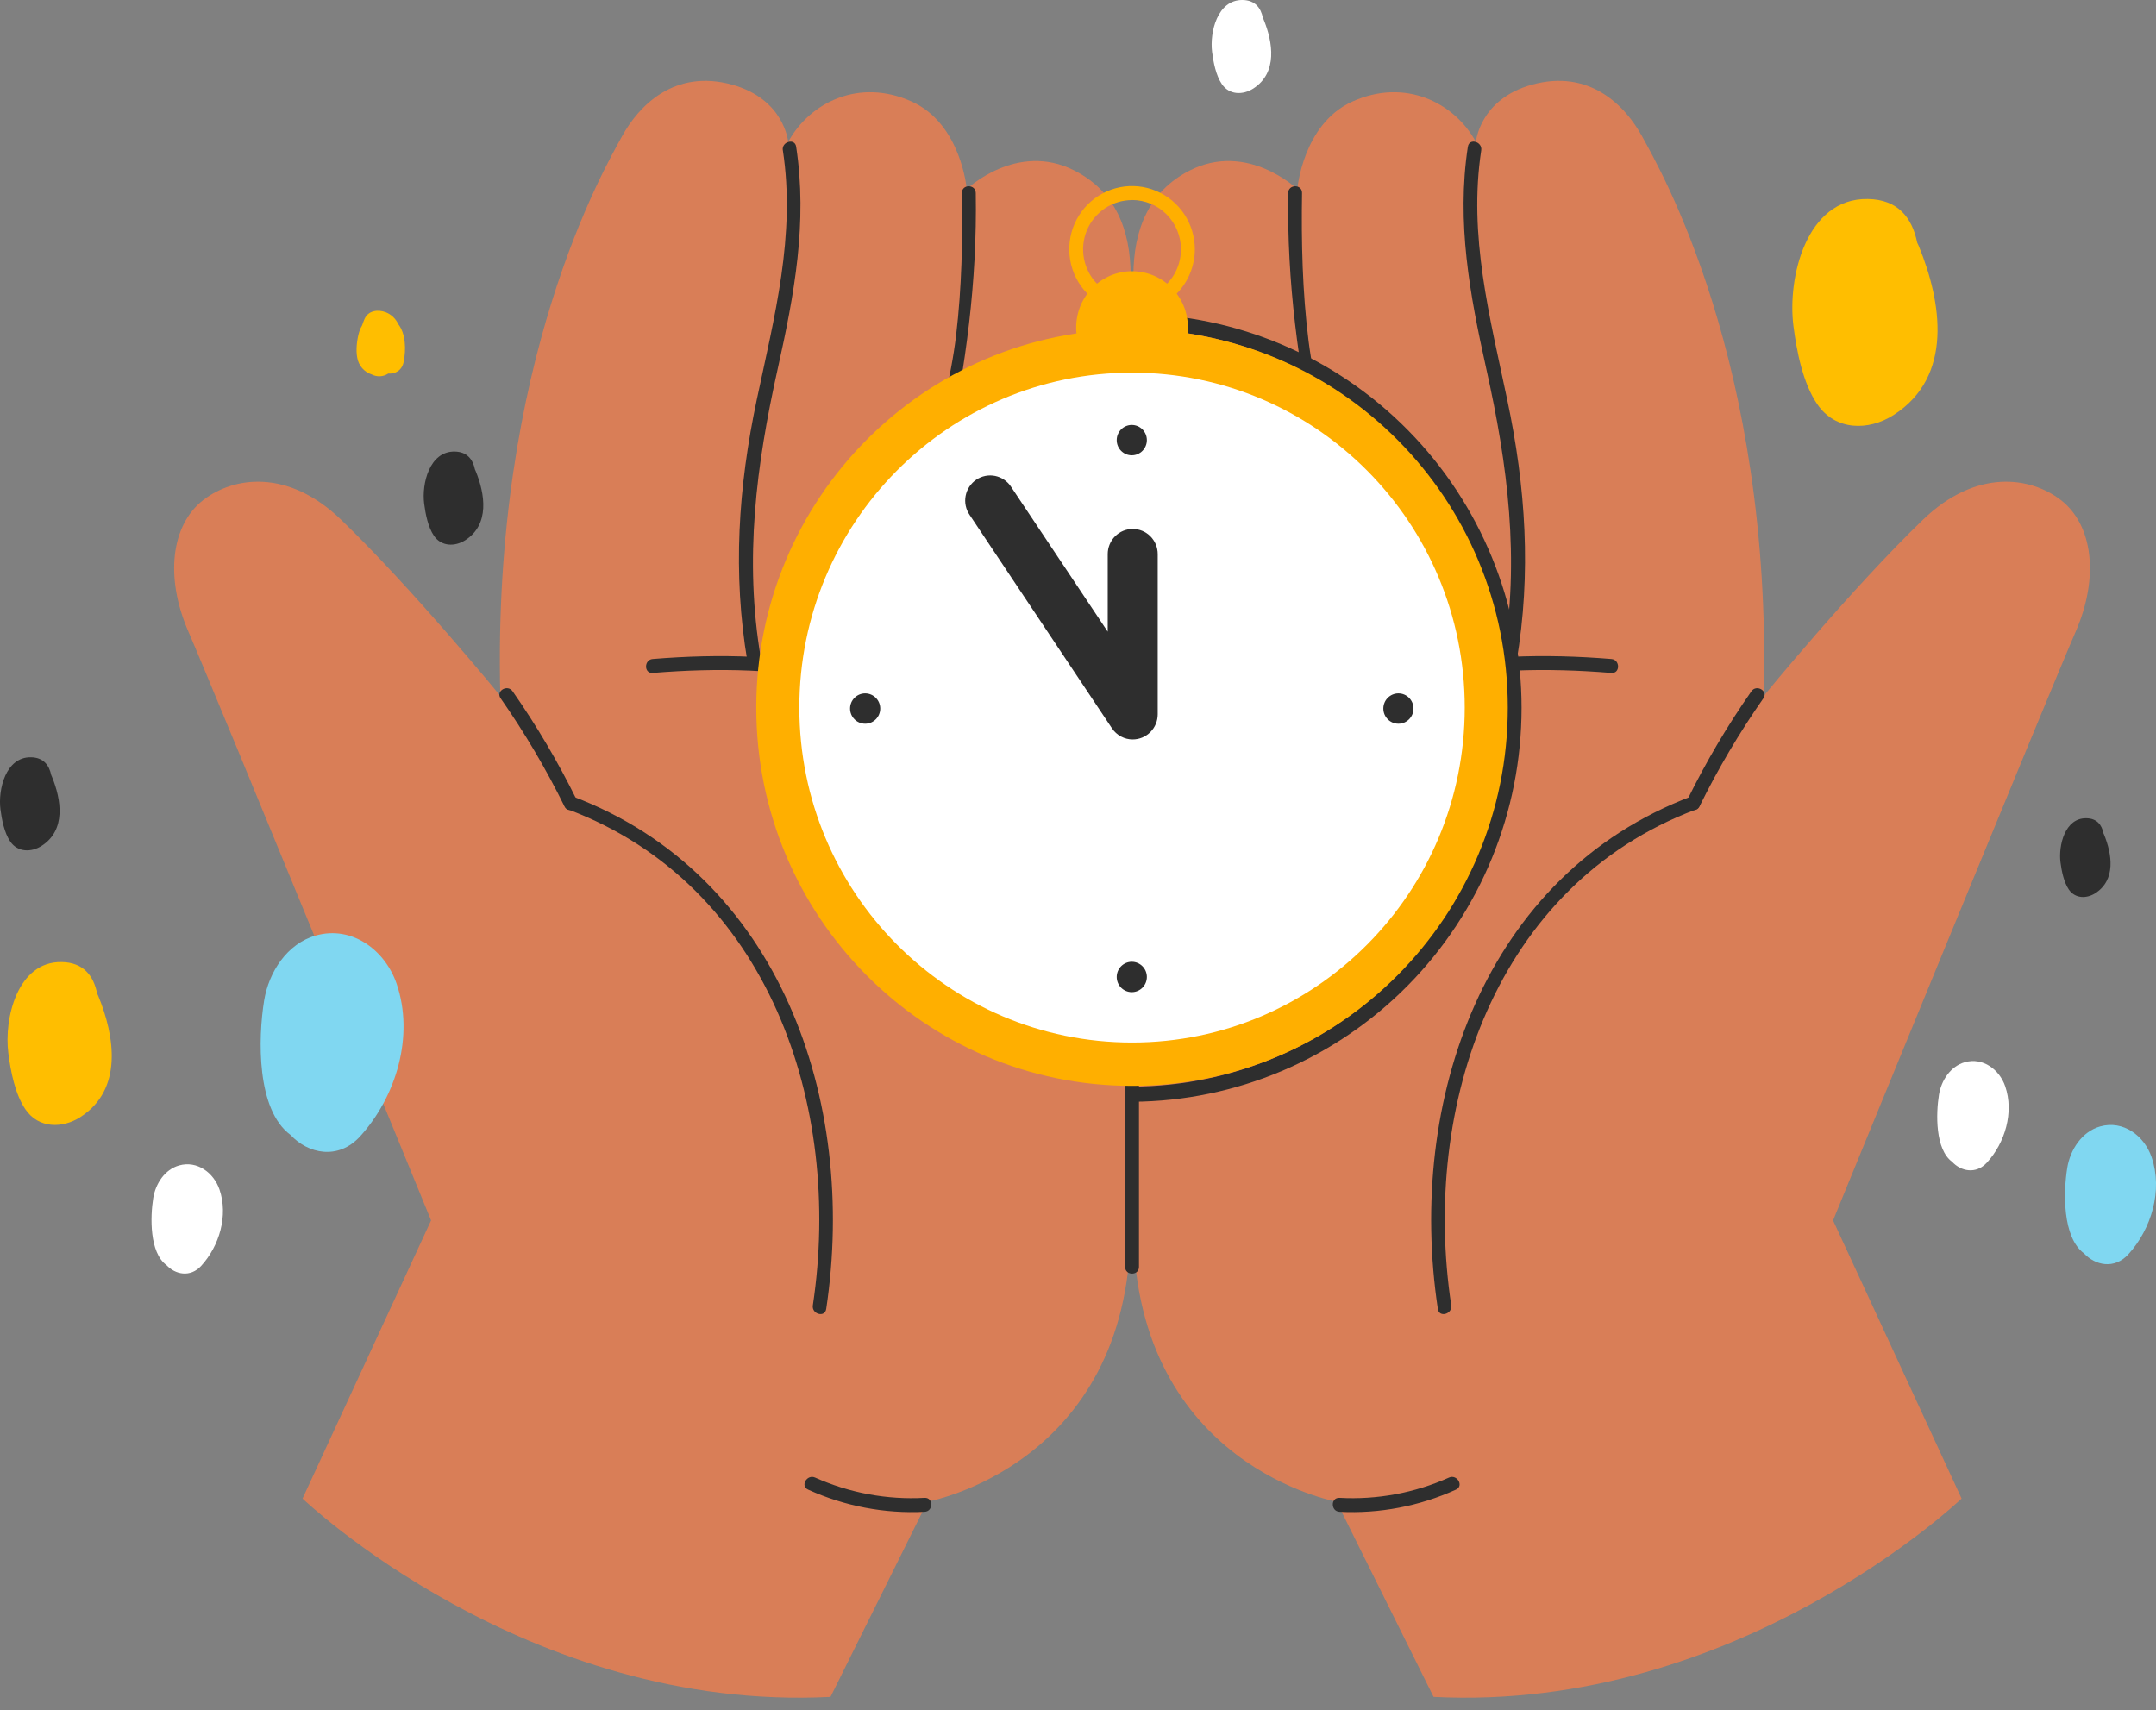 <svg width="150" height="119" viewBox="0 0 150 119" fill="none" xmlns="http://www.w3.org/2000/svg">
    <rect x="0" y="0" width="150" height="119" fill="#808080" stroke="none"/>
    <g clip-path="url(#clip0_75:112)">
        <path d="M57.781 118.069L64.528 104.484C64.528 104.484 78.45 102.004 78.664 85.616C78.879 69.228 78.664 22.433 78.664 19.199C78.664 15.965 77.577 13.306 74.756 11.867C70.74 9.819 67.259 13.161 67.259 13.161C67.259 13.161 66.884 8.638 63.444 7.071C59.777 5.408 56.336 7.123 54.837 9.873C54.837 9.873 54.579 6.904 50.954 5.896C46.938 4.778 44.449 7.339 43.27 9.494C42.093 11.65 34.22 25.129 34.807 48.418C34.807 48.418 28.727 40.973 23.723 36.153C20.028 32.596 16.253 33.162 14.143 34.792C11.913 36.515 11.455 40.162 13.11 43.955C14.867 47.974 29.991 84.915 29.991 84.915L21.049 104.269C21.049 104.269 36.577 119.148 57.781 118.069Z"
              fill="#D97E57"/>
        <path d="M34.831 48.589C36.501 50.98 37.987 53.496 39.276 56.114C39.551 56.675 40.383 56.183 40.109 55.626C38.819 53.007 37.334 50.49 35.664 48.099C35.31 47.591 34.474 48.076 34.831 48.589Z"
              fill="#2E2E2E"/>
        <path d="M54.466 10.461C55.368 16.399 53.873 22.045 52.651 27.81C51.362 33.892 50.962 39.891 52.005 46.052C52.11 46.666 53.038 46.402 52.933 45.794C51.767 38.907 52.609 32.38 54.114 25.635C55.261 20.499 56.193 15.472 55.39 10.203C55.297 9.588 54.368 9.853 54.462 10.461H54.466Z"
              fill="#2E2E2E"/>
        <path d="M66.928 13.429C66.98 16.728 66.909 20.027 66.523 23.304C66.159 26.402 65.278 29.349 64.769 32.409C63.852 37.928 63.875 43.67 64.341 49.231C64.393 49.849 65.357 49.855 65.305 49.231C64.817 43.414 64.712 37.23 65.916 31.489C67.191 25.419 67.99 19.664 67.887 13.428C67.877 12.805 66.913 12.802 66.923 13.428L66.928 13.429Z"
              fill="#2E2E2E"/>
        <path d="M45.41 46.822C54.365 46.097 64.116 47.028 70.343 54.322C70.749 54.797 71.427 54.108 71.025 53.636C64.648 46.166 54.601 45.107 45.41 45.852C44.796 45.901 44.791 46.872 45.41 46.822Z"
              fill="#2E2E2E"/>
        <path d="M56.221 103.645C58.763 104.8 61.542 105.33 64.327 105.189C64.945 105.159 64.949 104.188 64.327 104.219C61.712 104.363 59.101 103.879 56.708 102.807C56.145 102.555 55.655 103.391 56.221 103.645Z"
              fill="#2E2E2E"/>
        <path d="M57.481 91.084C59.665 76.603 54.258 60.852 39.821 55.403C39.242 55.183 38.988 56.12 39.565 56.336C53.463 61.583 58.65 76.922 56.552 90.826C56.46 91.437 57.388 91.701 57.48 91.084H57.481Z"
              fill="#2E2E2E"/>
        <path d="M99.738 118.069L92.991 104.484C92.991 104.484 79.07 102.004 78.854 85.616C78.639 69.228 78.854 22.433 78.854 19.199C78.854 15.965 79.943 13.306 82.764 11.867C86.78 9.819 90.26 13.161 90.26 13.161C90.26 13.161 90.635 8.633 94.075 7.071C97.743 5.408 101.184 7.123 102.683 9.873C102.683 9.873 102.941 6.904 106.565 5.896C110.581 4.778 113.071 7.339 114.249 9.494C115.427 11.65 123.298 25.129 122.713 48.418C122.713 48.418 128.793 40.973 133.796 36.153C137.491 32.596 141.266 33.162 143.378 34.792C145.607 36.515 146.066 40.162 144.409 43.955C142.653 47.974 127.532 84.915 127.532 84.915L136.475 104.269C136.475 104.269 120.942 119.148 99.738 118.069Z"
              fill="#D97E57"/>
        <path d="M121.851 48.099C120.182 50.49 118.696 53.007 117.406 55.626C117.131 56.183 117.963 56.676 118.238 56.115C119.527 53.496 121.014 50.98 122.684 48.589C123.04 48.077 122.205 47.591 121.851 48.099V48.099Z"
              fill="#2E2E2E"/>
        <path d="M102.124 10.203C101.324 15.471 102.257 20.499 103.4 25.635C104.907 32.381 105.746 38.909 104.58 45.794C104.477 46.404 105.405 46.667 105.507 46.052C106.551 39.891 106.151 33.892 104.862 27.81C103.649 22.044 102.152 16.4 103.054 10.461C103.147 9.85 102.218 9.587 102.127 10.203H102.124Z"
              fill="#2E2E2E"/>
        <path d="M89.627 13.429C89.529 19.666 90.33 25.419 91.598 31.49C92.803 37.232 92.698 43.416 92.209 49.233C92.157 49.855 93.122 49.851 93.173 49.233C93.637 43.672 93.662 37.929 92.745 32.41C92.26 29.492 91.408 26.669 91.04 23.719C90.612 20.304 90.533 16.866 90.587 13.428C90.597 12.804 89.633 12.804 89.623 13.428L89.627 13.429Z"
              fill="#2E2E2E"/>
        <path d="M112.112 45.852C102.921 45.107 92.878 46.161 86.497 53.636C86.095 54.103 86.774 54.797 87.179 54.322C93.405 47.029 103.16 46.097 112.112 46.822C112.73 46.872 112.728 45.901 112.112 45.852Z"
              fill="#2E2E2E"/>
        <path d="M100.812 102.807C98.419 103.879 95.807 104.363 93.191 104.219C92.571 104.188 92.573 105.153 93.191 105.189C95.977 105.33 98.756 104.8 101.298 103.645C101.864 103.392 101.374 102.555 100.812 102.807V102.807Z"
              fill="#2E2E2E"/>
        <path d="M100.967 90.826C98.869 76.922 104.056 61.583 117.955 56.338C118.534 56.12 118.28 55.182 117.698 55.404C103.262 60.85 97.852 76.603 100.037 91.084C100.13 91.7 101.059 91.435 100.965 90.826H100.967Z"
              fill="#2E2E2E"/>
        <path d="M78.278 20.373V88.15C78.278 88.774 79.242 88.774 79.242 88.15V20.373C79.242 19.749 78.278 19.749 78.278 20.373Z"
              fill="#2E2E2E"/>
        <path d="M78.807 76.66V75.61C85.722 75.564 92.338 72.766 97.211 67.826C102.084 62.887 104.82 56.208 104.82 49.246C104.82 42.284 102.084 35.604 97.211 30.665C92.338 25.726 85.722 22.928 78.807 22.882V21.831C85.998 21.878 92.878 24.788 97.947 29.924C103.015 35.06 105.86 42.006 105.86 49.246C105.86 56.486 103.015 63.432 97.947 68.568C92.878 73.704 85.998 76.613 78.807 76.66V76.66Z"
              fill="#2E2E2E"/>
        <path d="M78.759 75.554C93.198 75.554 104.902 63.77 104.902 49.233C104.902 34.697 93.198 22.913 78.759 22.913C64.321 22.913 52.616 34.697 52.616 49.233C52.616 63.77 64.321 75.554 78.759 75.554Z"
              fill="#FFAF00"/>
        <path d="M82.603 23.376C82.927 21.24 81.47 19.243 79.347 18.916C77.225 18.59 75.242 20.057 74.917 22.194C74.593 24.33 76.05 26.327 78.173 26.654C80.295 26.98 82.278 25.513 82.603 23.376Z"
              fill="#FFAF00"/>
        <path d="M78.759 21.741C77.895 21.741 77.051 21.483 76.332 21C75.614 20.517 75.054 19.83 74.723 19.026C74.393 18.223 74.306 17.338 74.475 16.485C74.643 15.632 75.059 14.848 75.67 14.233C76.281 13.618 77.06 13.199 77.907 13.029C78.754 12.86 79.633 12.947 80.431 13.28C81.229 13.613 81.912 14.176 82.392 14.899C82.872 15.623 83.128 16.473 83.128 17.343C83.127 18.509 82.666 19.627 81.847 20.452C81.028 21.276 79.918 21.74 78.759 21.741ZM78.759 13.921C78.086 13.921 77.427 14.122 76.868 14.498C76.308 14.875 75.871 15.411 75.613 16.037C75.356 16.663 75.288 17.353 75.42 18.018C75.551 18.683 75.875 19.294 76.352 19.773C76.828 20.252 77.434 20.579 78.095 20.711C78.755 20.843 79.44 20.776 80.062 20.516C80.685 20.257 81.216 19.817 81.591 19.253C81.965 18.69 82.164 18.027 82.164 17.349C82.165 16.439 81.806 15.566 81.168 14.922C80.529 14.278 79.663 13.916 78.759 13.915V13.921Z"
              fill="#FFAF00"/>
        <path d="M78.759 72.538C91.543 72.538 101.906 62.104 101.906 49.234C101.906 36.363 91.543 25.929 78.759 25.929C65.975 25.929 55.612 36.363 55.612 49.234C55.612 62.104 65.975 72.538 78.759 72.538Z"
              fill="white"/>
        <path d="M78.742 31.68C79.321 31.68 79.791 31.207 79.791 30.624C79.791 30.041 79.321 29.568 78.742 29.568C78.162 29.568 77.693 30.041 77.693 30.624C77.693 31.207 78.162 31.68 78.742 31.68Z"
              fill="#2E2E2E"/>
        <path d="M78.742 69.032C79.321 69.032 79.791 68.56 79.791 67.976C79.791 67.393 79.321 66.92 78.742 66.92C78.162 66.92 77.693 67.393 77.693 67.976C77.693 68.56 78.162 69.032 78.742 69.032Z"
              fill="#2E2E2E"/>
        <path d="M97.292 50.356C97.871 50.356 98.341 49.883 98.341 49.3C98.341 48.717 97.871 48.244 97.292 48.244C96.713 48.244 96.243 48.717 96.243 49.3C96.243 49.883 96.713 50.356 97.292 50.356Z"
              fill="#2E2E2E"/>
        <path d="M60.192 50.356C60.771 50.356 61.241 49.883 61.241 49.3C61.241 48.717 60.771 48.244 60.192 48.244C59.612 48.244 59.142 48.717 59.142 49.3C59.142 49.883 59.612 50.356 60.192 50.356Z"
              fill="#2E2E2E"/>
        <path d="M78.807 51.45C78.522 51.45 78.241 51.38 77.989 51.244C77.737 51.109 77.522 50.914 77.363 50.675L67.457 35.823C67.326 35.632 67.235 35.417 67.188 35.191C67.141 34.964 67.138 34.731 67.182 34.503C67.225 34.276 67.312 34.059 67.439 33.866C67.566 33.673 67.729 33.507 67.92 33.378C68.111 33.249 68.325 33.16 68.551 33.114C68.776 33.069 69.008 33.069 69.234 33.115C69.459 33.161 69.673 33.251 69.864 33.381C70.054 33.511 70.217 33.677 70.343 33.87L77.068 43.951V38.554C77.068 38.09 77.251 37.645 77.577 37.316C77.903 36.988 78.346 36.804 78.807 36.804C79.268 36.804 79.71 36.988 80.037 37.316C80.363 37.645 80.546 38.09 80.546 38.554V49.698C80.546 50.163 80.363 50.608 80.037 50.936C79.71 51.265 79.268 51.449 78.807 51.449V51.45Z"
              fill="#2E2E2E"/>
        <path d="M126.438 28.131C127.699 29.974 130.002 29.998 131.754 28.869C135.922 26.192 135.096 21.025 133.493 17.113C133.459 17.032 133.423 16.958 133.385 16.88C133.037 15.166 132.06 13.877 129.949 13.845C125.659 13.775 124.348 19.331 124.775 22.673C124.997 24.414 125.427 26.658 126.438 28.131Z"
              fill="#FFBE00"/>
        <path d="M84.329 3.619C84.421 4.332 84.597 5.253 85.012 5.858C85.53 6.615 86.475 6.622 87.194 6.161C88.904 5.062 88.565 2.941 87.907 1.337C87.893 1.304 87.878 1.272 87.863 1.242C87.72 0.544 87.319 0.014 86.452 1.16443e-05C84.692 -0.028 84.154 2.252 84.329 3.619Z"
              fill="white"/>
        <path d="M24.855 24.895C24.902 25.163 25.021 25.413 25.199 25.617C25.377 25.822 25.607 25.973 25.865 26.055C26.044 26.148 26.245 26.191 26.447 26.18C26.648 26.169 26.843 26.104 27.011 25.991C27.487 26.027 27.968 25.784 28.086 25.174C28.252 24.315 28.237 23.228 27.705 22.548C27.532 22.169 27.219 21.872 26.833 21.723C26.311 21.523 25.626 21.592 25.364 22.189C25.3 22.334 25.244 22.482 25.196 22.632C25.107 22.774 25.038 22.928 24.991 23.089C24.834 23.617 24.747 24.348 24.855 24.895Z"
              fill="#FFBE00"/>
        <path d="M0.031 56.312C0.123 57.025 0.299 57.946 0.714 58.552C1.232 59.308 2.177 59.316 2.896 58.854C4.606 57.756 4.268 55.636 3.609 54.03C3.595 53.997 3.58 53.967 3.565 53.935C3.422 53.235 3.021 52.704 2.154 52.69C0.394 52.661 -0.144 54.94 0.031 56.312Z"
              fill="#2E2E2E"/>
        <path d="M27.593 68.444C26.792 66.11 24.494 64.381 21.977 65.09C19.972 65.656 18.697 67.636 18.376 69.621C17.951 72.249 17.836 77.222 20.215 78.969C21.419 80.27 23.524 80.752 25.062 79.058C27.564 76.302 28.838 72.078 27.593 68.444Z"
              fill="#80D7F1"/>
        <path d="M15.27 82.766C14.87 81.599 13.721 80.736 12.462 81.09C11.459 81.373 10.823 82.363 10.662 83.356C10.45 84.669 10.392 87.157 11.581 88.025C12.183 88.675 13.236 88.916 14.005 88.069C15.256 86.697 15.894 84.584 15.27 82.766Z"
              fill="white"/>
        <path d="M139.509 75.584C139.108 74.417 137.959 73.553 136.701 73.907C135.698 74.191 135.06 75.18 134.9 76.173C134.688 77.487 134.63 79.973 135.82 80.842C136.421 81.492 137.474 81.732 138.243 80.886C139.495 79.513 140.131 77.402 139.509 75.584Z"
              fill="white"/>
        <path d="M143.354 59.997C143.431 60.6 143.586 61.379 143.934 61.891C144.372 62.532 145.171 62.538 145.78 62.148C147.227 61.214 146.939 59.425 146.383 58.063C146.371 58.035 146.358 58.009 146.346 57.983C146.23 57.388 145.882 56.941 145.153 56.933C143.66 56.903 143.205 58.83 143.354 59.997Z"
              fill="#2E2E2E"/>
        <path d="M0.58 73.277C0.74 74.525 1.043 76.135 1.775 77.196C2.68 78.519 4.334 78.533 5.592 77.725C8.579 75.803 7.987 72.093 6.833 69.285C6.81 69.226 6.784 69.168 6.757 69.119C6.508 67.889 5.805 66.963 4.289 66.939C1.209 66.884 0.267 70.877 0.58 73.277Z"
              fill="#FFBE00"/>
        <path d="M29.51 35.042C29.601 35.754 29.778 36.676 30.193 37.282C30.711 38.037 31.656 38.045 32.375 37.584C34.085 36.486 33.746 34.365 33.088 32.76C33.074 32.726 33.059 32.696 33.044 32.666C32.901 31.965 32.5 31.433 31.633 31.419C29.873 31.39 29.332 33.671 29.51 35.042Z"
              fill="#2E2E2E"/>
        <path d="M149.692 80.51C149.181 79.022 147.721 77.924 146.117 78.375C144.842 78.735 144.03 79.997 143.825 81.26C143.554 82.932 143.477 86.098 144.995 87.213C145.761 88.04 147.102 88.347 148.08 87.269C149.677 85.513 150.488 82.824 149.692 80.51Z"
              fill="#80D7F1"/>
    </g>
    <defs>
        <clipPath id="clip0_75:112">
            <rect width="150" height="118.125" fill="white"/>
        </clipPath>
    </defs>
</svg>
